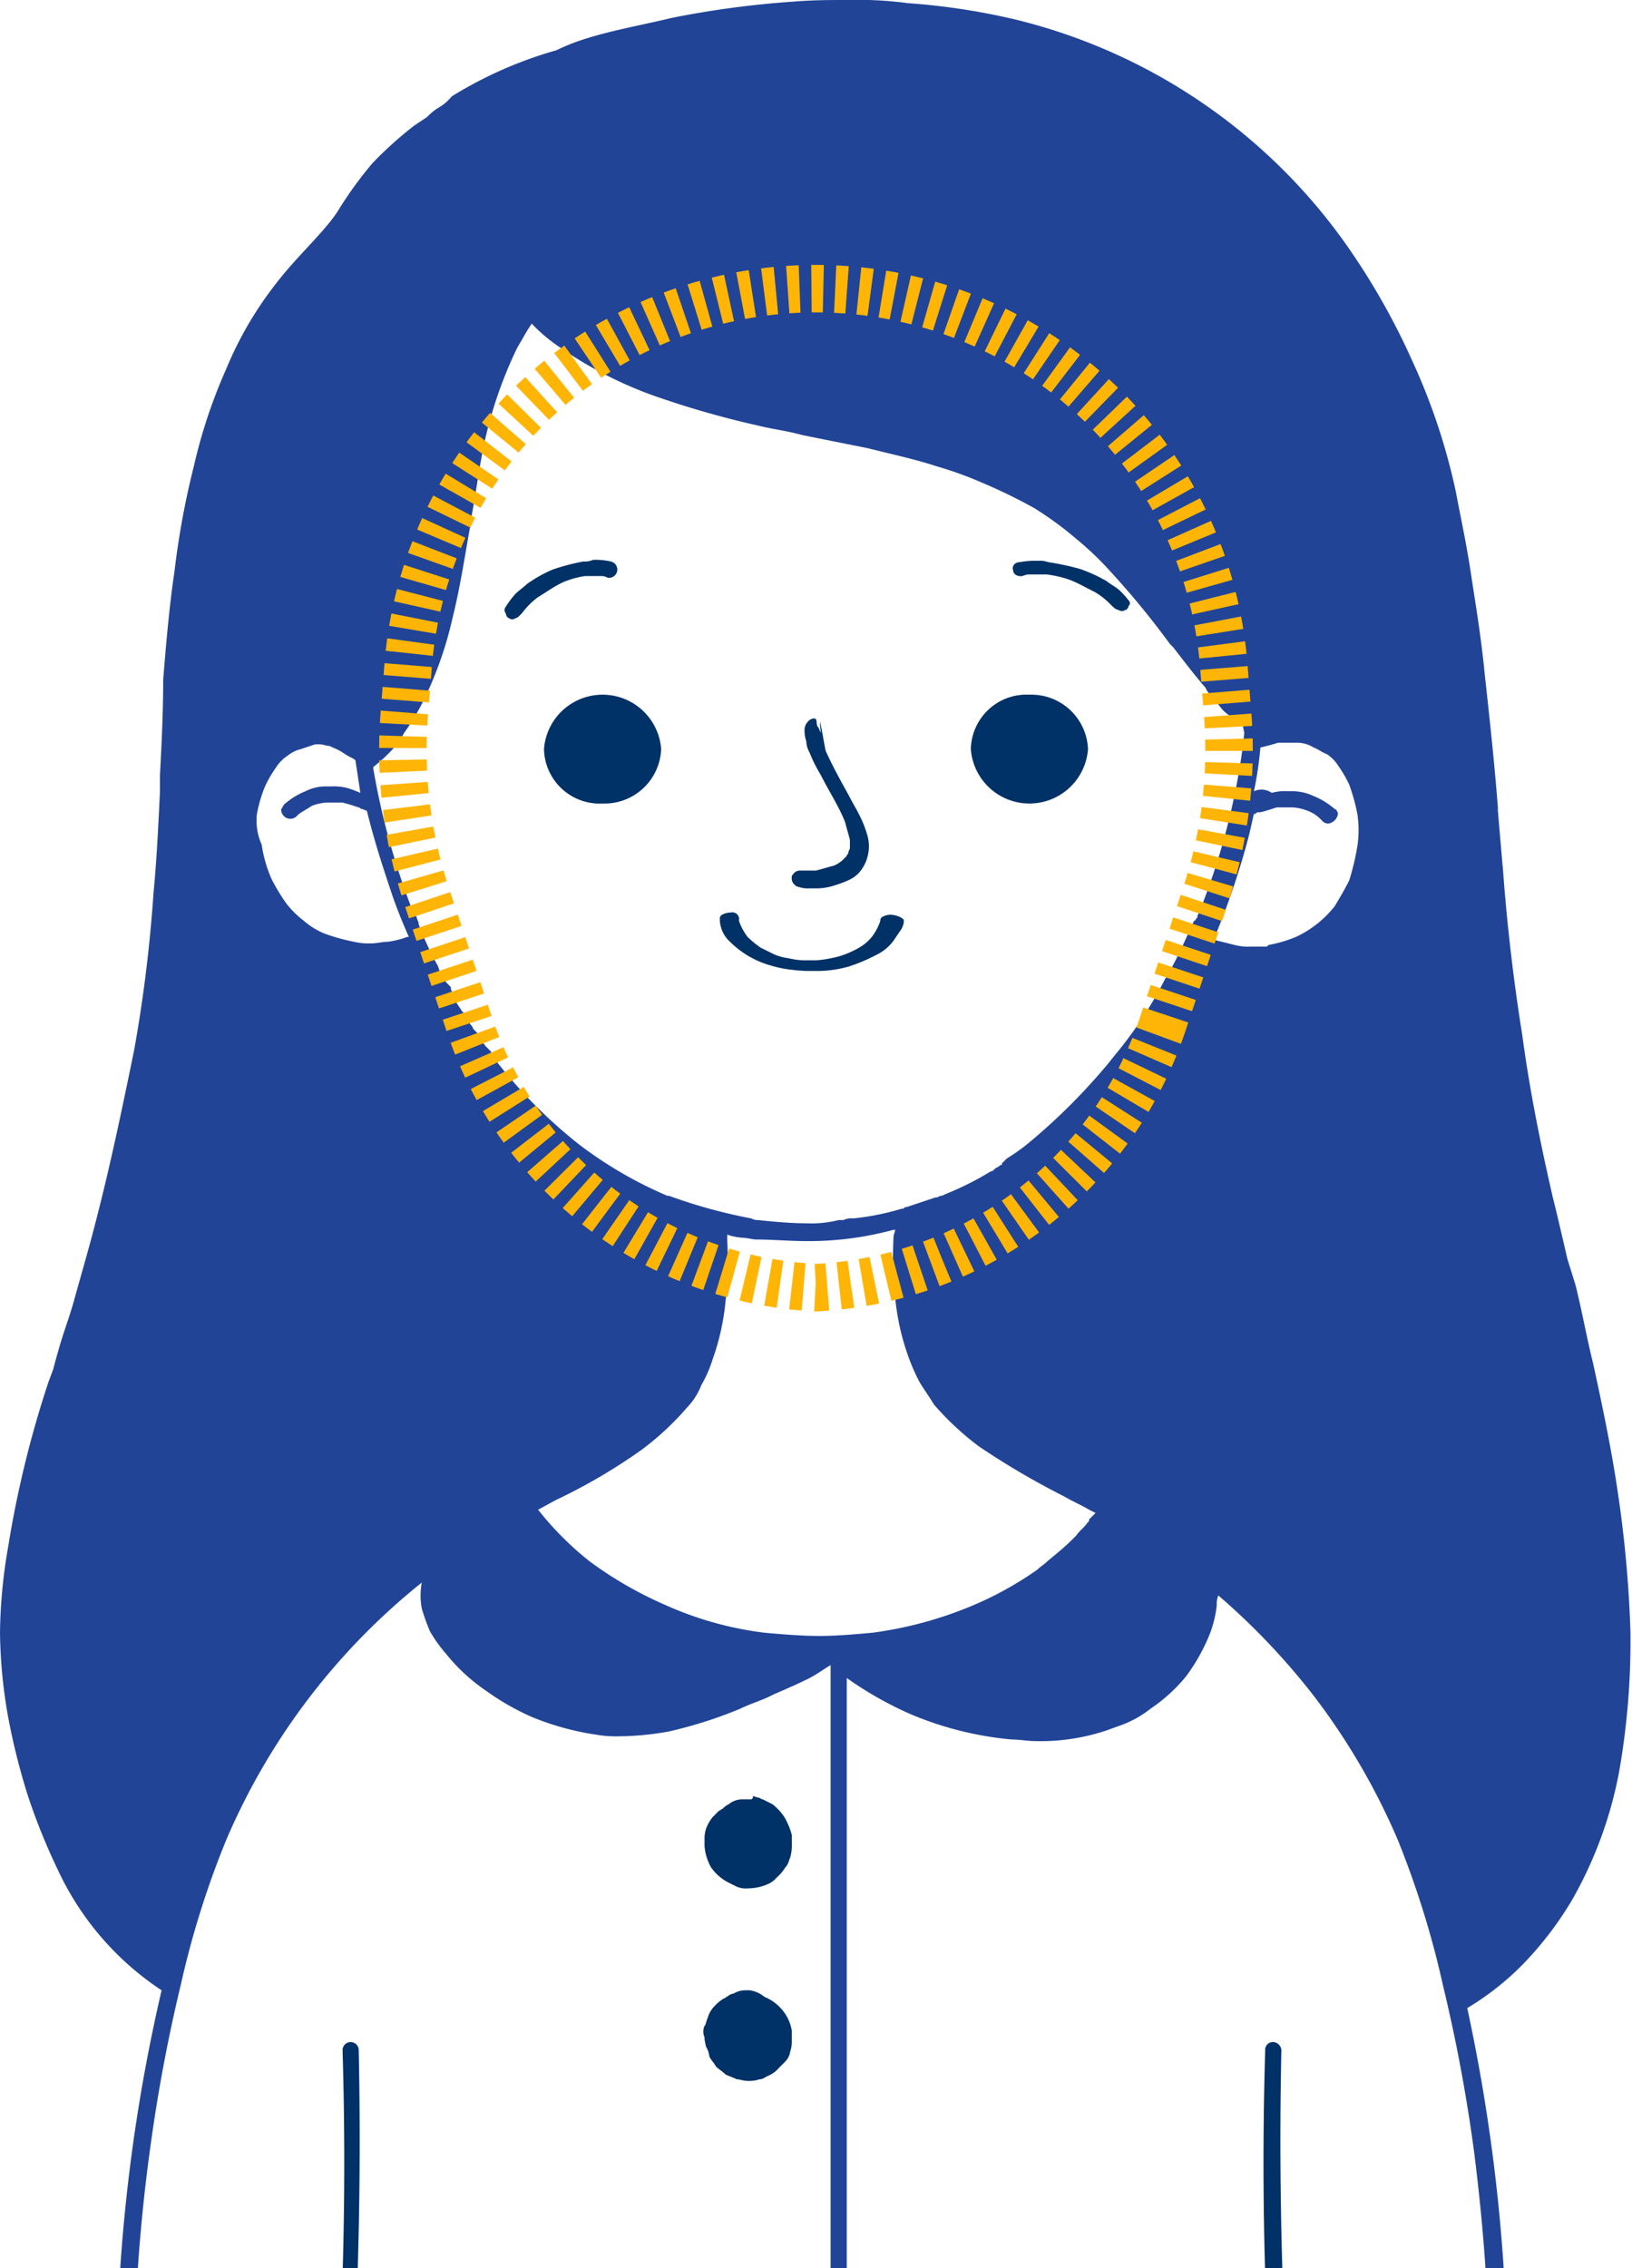 <svg xmlns="http://www.w3.org/2000/svg" xmlns:xlink="http://www.w3.org/1999/xlink" width="137.484" height="191.069" viewBox="0 0 137.484 191.069">
  <defs>
    <clipPath id="clip-path">
      <rect id="Rectangle_1660" data-name="Rectangle 1660" width="137.484" height="191.069" fill="#003167"/>
    </clipPath>
  </defs>
  <g id="Group_4540" data-name="Group 4540" transform="translate(-234.943 -133.531)">
    <g id="Group_4539" data-name="Group 4539" transform="translate(234.943 133.531)" clip-path="url(#clip-path)">
      <path id="Path_4034" data-name="Path 4034" d="M226.464,315.659a358.434,358.434,0,0,0,1.906,45.253h-1.361a313.846,313.846,0,0,1-1.906-45.253.644.644,0,0,1,.681-.682A.73.73,0,0,1,226.464,315.659Z" transform="translate(-118.519 -142.961)" fill="#003167"/>
      <path id="Path_4035" data-name="Path 4035" d="M115.495,315.659a358.283,358.283,0,0,1-1.906,45.253h-1.361a313.84,313.84,0,0,0,1.906-45.253.68.68,0,1,1,1.361,0Z" transform="translate(-85.275 -142.961)" fill="#003167"/>
      <path id="Path_4036" data-name="Path 4036" d="M161.623,180.465v.268a4.879,4.879,0,0,0,.722,1.342,9.588,9.588,0,0,0,1.082.894l1.082.537a4.241,4.241,0,0,0,1.263.357,6.131,6.131,0,0,0,1.263.179h1.082a8.46,8.46,0,0,0,1.262-.179,6.675,6.675,0,0,0,1.263-.357,8.263,8.263,0,0,0,1.263-.626,4.063,4.063,0,0,0,.9-.8,4.9,4.9,0,0,0,.721-1.342.356.356,0,0,1,.181-.357,1.4,1.4,0,0,1,.721-.178,2.128,2.128,0,0,1,.721.178c.18.09.361.179.361.357a1.582,1.582,0,0,1-.361.895l-.541.8a3.9,3.9,0,0,1-1.443,1.163,14.2,14.2,0,0,1-2.344.984,9.824,9.824,0,0,1-2.886.357,12.166,12.166,0,0,1-1.8-.09,9.135,9.135,0,0,1-1.8-.357,7.846,7.846,0,0,1-3.427-1.967,2.646,2.646,0,0,1-.9-1.789v-.268c0-.268.541-.447.9-.447A.575.575,0,0,1,161.623,180.465Z" transform="translate(-99.366 -103.149)" fill="#003167"/>
      <path id="Path_4037" data-name="Path 4037" d="M170.782,157.518c.136.137.136.273.272.546-.272-2.522.272.954.408,1.5.545,1.227,1.225,2.454,1.906,3.68.273.545.681,1.227.953,1.772a9.484,9.484,0,0,1,.68,1.772,3.326,3.326,0,0,1,0,1.636,3.249,3.249,0,0,1-.816,1.5,2.829,2.829,0,0,1-.817.545,9.223,9.223,0,0,1-1.089.409,4.874,4.874,0,0,1-1.5.273h-.68a2.319,2.319,0,0,1-.953-.136c-.136,0-.272-.137-.408-.273a.82.82,0,0,1-.136-.545c0-.137.136-.273.272-.409a.815.815,0,0,1,.544-.137h1.225c.544-.136.953-.272,1.5-.409a2.949,2.949,0,0,0,.68-.409l.408-.409c0-.136.136-.136.136-.272s.136-.273.136-.409v-.682c-.136-.545-.272-.954-.408-1.5-.544-1.364-1.361-2.59-2.042-3.953a12.5,12.5,0,0,1-.953-1.908,1.976,1.976,0,0,1-.272-.955,2.657,2.657,0,0,1-.137-1.09,1.037,1.037,0,0,1,.273-.546.707.707,0,0,1,.544-.272C170.782,156.837,170.646,157.382,170.782,157.518Z" transform="translate(-101.904 -96.318)" fill="#003167"/>
      <path id="Path_4038" data-name="Path 4038" d="M139,158.583a4.688,4.688,0,0,0,4.935,4.583,4.775,4.775,0,0,0,4.935-4.583,4.949,4.949,0,0,0-9.871,0Z" transform="translate(-93.172 -95.481)" fill="#003167"/>
      <path id="Path_4039" data-name="Path 4039" d="M140.922,138.027a18.042,18.042,0,0,0-2.586.682,11.214,11.214,0,0,0-2.178,1.227c-.273.272-.681.545-.953.818a7.534,7.534,0,0,0-.816,1.09.416.416,0,0,0,0,.546c0,.136.136.409.272.409a.414.414,0,0,0,.544,0c.136,0,.272-.137.408-.273l.136-.136a6.47,6.47,0,0,1,1.361-1.364c.68-.409,1.225-.818,2.042-1.227a7.806,7.806,0,0,1,1.906-.545h1.361a1.029,1.029,0,0,1,.544.136.695.695,0,0,0,.272-1.363,5.583,5.583,0,0,0-1.5-.136A1.726,1.726,0,0,1,140.922,138.027Z" transform="translate(-91.782 -90.729)" fill="#003167"/>
      <path id="Path_4040" data-name="Path 4040" d="M190,158.583A4.688,4.688,0,0,1,194.935,154a4.775,4.775,0,0,1,4.935,4.583,4.949,4.949,0,0,1-9.871,0Z" transform="translate(-108.214 -95.481)" fill="#003167"/>
      <path id="Path_4041" data-name="Path 4041" d="M198,138.115a22.3,22.3,0,0,1,2.679.576,12.529,12.529,0,0,1,2.255,1.036c.282.231.705.46.987.691a6.657,6.657,0,0,1,.846.921.3.3,0,0,1,0,.46c0,.115-.141.346-.282.346a.5.5,0,0,1-.564,0,.781.781,0,0,1-.423-.231l-.141-.115a6.242,6.242,0,0,0-1.409-1.151c-.705-.345-1.269-.69-2.115-1.036a9.481,9.481,0,0,0-1.974-.46h-1.409a1.267,1.267,0,0,0-.564.115c-.423.115-.846-.115-.846-.46-.141-.346.141-.691.564-.691a7.055,7.055,0,0,1,1.551-.115A2.151,2.151,0,0,1,198,138.115Z" transform="translate(-109.689 -90.762)" fill="#003167"/>
      <path id="Path_4042" data-name="Path 4042" d="M145.328,71c-1.361,0-2.858,0-4.492.136A80.181,80.181,0,0,0,130.627,72.5c-3.4.818-7.019,1.368-9.742,2.731a34.585,34.585,0,0,0-8.813,3.878c-.953,1.09-1.058.705-2.115,1.763l-1.058.705a31.786,31.786,0,0,0-3.525,3.173,32.238,32.238,0,0,0-2.82,3.878c-1.058,1.763-3.508,3.91-5.277,6.227a30.557,30.557,0,0,0-4.22,7.224,44.3,44.3,0,0,0-2.723,8.179,69.026,69.026,0,0,0-1.633,8.86c-.408,2.726-.681,5.725-.953,9.133,0,2.726-.136,5.452-.272,8.042v1.363c-.136,2.863-.272,5.725-.545,8.588A120.717,120.717,0,0,1,85.3,159.462c-.953,4.634-1.906,9.269-3.131,14.039-.545,2.181-1.225,4.5-1.906,6.952-.408,1.5-.953,2.862-1.361,4.361l-.272.954-.136.546-.408,1.09a88.787,88.787,0,0,0-3.4,13.9A44.617,44.617,0,0,0,74,208.532a43.017,43.017,0,0,0,.681,7.088,57.436,57.436,0,0,0,1.634,6.542,52.45,52.45,0,0,0,2.586,6.407,24.53,24.53,0,0,0,8.712,10.086,146.453,146.453,0,0,0-3.539,24.262c-.272,4.361-.408,9-.272,13.631,0,2.044.136,4.225.272,6.542.136,1.091.136,2.181.272,3.271.136.818.136,1.772.272,2.59h1.5c-.136-1.636-.272-3.135-.408-4.634s-.136-3-.272-4.5c-.136-3-.272-6.133-.136-9.4a143.274,143.274,0,0,1,1.361-18.537,137.169,137.169,0,0,1,2.586-13.767,75.624,75.624,0,0,1,3.812-12.131,55.915,55.915,0,0,1,16.471-21.673,5.863,5.863,0,0,0,0,2.181,16.58,16.58,0,0,0,.68,1.909,11.6,11.6,0,0,0,1.361,1.908,15.468,15.468,0,0,0,3.4,3.135,21.147,21.147,0,0,0,3.812,2.181,22.87,22.87,0,0,0,5.445,1.5,9.594,9.594,0,0,0,1.906.137,24.476,24.476,0,0,0,4.22-.409,37.026,37.026,0,0,0,5.989-1.909c.816-.409,1.77-.681,2.586-1.09l.272-.137c.953-.409,1.906-.818,3-1.363.544-.273,1.089-.682,1.77-1.091v77.422h1.361V212.348a30.2,30.2,0,0,0,5.581,3.135,28.529,28.529,0,0,0,8.3,2.044c.681,0,1.361.137,2.042.137a17.512,17.512,0,0,0,6.126-.955c.68-.272,1.225-.409,1.769-.681a8.891,8.891,0,0,0,1.77-1.091,13.934,13.934,0,0,0,2.995-2.726,16.022,16.022,0,0,0,2.042-3.68,9.679,9.679,0,0,0,.544-2.318,1.733,1.733,0,0,1,.136-.818,58.574,58.574,0,0,1,8.031,8.451,56.551,56.551,0,0,1,7.079,12.131,77.684,77.684,0,0,1,3.812,12.267,137.237,137.237,0,0,1,2.586,13.767,167.23,167.23,0,0,1,1.361,18.537c0,3.271,0,6.407-.136,9.405-.136,1.5-.136,3-.272,4.5-.136,1.227-.272,2.863-.409,4.635h1.5a18.668,18.668,0,0,0,.272-2.59c.136-1.09.136-2.181.273-3.271.136-2.317.272-4.5.272-6.543.136-4.634,0-9.133-.272-13.631a149.861,149.861,0,0,0-3.131-22.9,23.291,23.291,0,0,0,5.445-4.5,29,29,0,0,0,3.4-4.634,34.681,34.681,0,0,0,3.948-10.768,63.373,63.373,0,0,0,.953-11.858,100.821,100.821,0,0,0-1.089-11.859c-.544-3.68-1.361-7.5-2.042-10.631-.544-2.181-.952-4.5-1.5-6.679l-.681-2.181c-.408-1.772-.816-3.544-1.225-5.18-1.225-5.316-2.042-9.678-2.587-13.767-.816-5.043-1.361-10.223-1.634-14.176v.137c-.136-1.636-.272-3.135-.408-4.771v-.272c-.272-3.544-.68-7.361-1.089-11.041-.272-2.863-.681-5.452-1.089-8.042-.408-2.863-.953-5.316-1.362-7.5a52.586,52.586,0,0,0-3.675-11.04,58.661,58.661,0,0,0-5.581-9.814,48.058,48.058,0,0,0-27.905-18.946,56.644,56.644,0,0,0-8.984-1.363A32.053,32.053,0,0,0,145.328,71Zm-3.4,103.046c-1.361,0-2.723-.136-4.084-.272a1.025,1.025,0,0,1-.545-.137,43.879,43.879,0,0,1-6.942-1.908h-.136a34.584,34.584,0,0,1-7.487-4.362,41.075,41.075,0,0,1-7.215-7.36l-.136-.136V159.6l-.136-.136-.136-.137-.136-.136-.136-.136a.134.134,0,0,0-.136-.137l-.136-.136-.136-.136-.136-.137.136-.272-.136-.137-.137-.136-.136-.136-.136-.137-.136-.272-.136-.137-.136-.272-.272-.409-.136-.273-.136-.136-.272-.409-.272-.409-.273-.409-.136-.273-.136-.136.272.136v-.136a.5.5,0,0,1-.136-.409l-.136-.136-.136-.137-.136-.136-.136-.273-.136-.136-.136-.136-.136-.273v-.136l-.136-.409a26.581,26.581,0,0,1-1.634-3.544v-.136c-.136-.273-.136-.409-.272-.682l-.136-.136-.136-.273a61.362,61.362,0,0,1-3.267-11.858v-.136a13.583,13.583,0,0,0,1.5-1.364,6.053,6.053,0,0,0,1.089-1.5,19.321,19.321,0,0,0,1.77-3,31.614,31.614,0,0,0,2.314-6.678c.681-2.726,1.089-5.589,1.5-7.77v-.273c.408-2.045.681-4.225,1.089-6.27a35.978,35.978,0,0,1,2.858-8.451c.408-.682.681-1.227,1.225-2.045a13.611,13.611,0,0,0,2.042,1.772,34.123,34.123,0,0,0,8.031,4.226,78.125,78.125,0,0,0,8.984,2.59c1.089.272,2.178.409,3.266.681l.544.137.681.136.68.136,4.084.818c2.178.546,4.084.955,5.717,1.5a31.426,31.426,0,0,1,3.811,1.363,45.659,45.659,0,0,1,4.492,2.181,29.087,29.087,0,0,1,3.539,2.59,26.272,26.272,0,0,1,2.859,2.726,70.828,70.828,0,0,1,5.036,6.134l.136.136.136.136c.953,1.227,1.77,2.317,2.723,3.408l.136.272c.408.545.816.954,1.225,1.5a3.631,3.631,0,0,0,.817.681,4.123,4.123,0,0,0,.953.682l.136.682-.136,1.227a58.033,58.033,0,0,1-3.675,13.9l-.136.272v.137l-.136.136a.133.133,0,0,1-.136.136l-.136.273c-.68,1.5-1.225,2.726-1.906,3.953l-.136.272-.272.409a34.768,34.768,0,0,1-4.22,6.407l-.544.681a51.509,51.509,0,0,1-6.67,6.679,16.485,16.485,0,0,1-1.906,1.363l-.136.137-.136.136L158.4,169v.137h-.136l-.136.136-.272.136-.136.137a.422.422,0,0,1-.273.136,24.919,24.919,0,0,1-3.811,1.909l-.273.136h-.136l-.272.136h-.136l-2.45.818c-.136,0-.136,0-.272.136h-.136a21.667,21.667,0,0,1-4.084.818,1.468,1.468,0,0,0-.817.137h-.408A9.265,9.265,0,0,1,141.926,174.046Zm37.706-36.393a29.844,29.844,0,0,0,.544-3.68c.544-.137,1.089-.273,1.5-.409h1.634a2.62,2.62,0,0,1,1.361.409c.409.136.681.409,1.089.545a3.184,3.184,0,0,1,.952.954,10.128,10.128,0,0,1,.953,1.636,16.507,16.507,0,0,1,.68,2.454,9.137,9.137,0,0,1,0,2.726,21.8,21.8,0,0,1-.68,2.863c-.408.818-.817,1.5-1.225,2.181a9.014,9.014,0,0,1-3.266,2.59,11.51,11.51,0,0,1-2.315.681l-.136.137H179.36A4.609,4.609,0,0,1,178,150.6l-1.634-.409h-.136l.272-.545v-.136a64.018,64.018,0,0,0,2.723-8.179c.136-.545.272-1.227.408-1.772.136,0,.136,0,.272-.136h.272c.544-.137.953-.273,1.361-.409H182.9a3.975,3.975,0,0,1,1.225.272,2.975,2.975,0,0,1,1.089.682l.136.136a.705.705,0,0,0,.544.273.964.964,0,0,0,.816-.818c0-.136-.136-.409-.272-.409a6.234,6.234,0,0,0-1.77-1.091,4.192,4.192,0,0,0-1.77-.409h-.408a4.173,4.173,0,0,0-1.361.137A1.5,1.5,0,0,0,179.632,137.653Zm-83.988,1.909a11.535,11.535,0,0,1,.68-2.317,10.223,10.223,0,0,1,.953-1.635,3.187,3.187,0,0,1,.953-.955,2.739,2.739,0,0,1,1.089-.545l1.225-.409h.408c.272,0,.544.136.816.136l.272.137a4.49,4.49,0,0,1,.817.409,5.911,5.911,0,0,0,.953.545l.136.136c.136.954.272,1.772.408,2.726a9.229,9.229,0,0,0-1.089-.409,4.612,4.612,0,0,0-1.361-.137H101.5a3.77,3.77,0,0,0-1.77.409,6.246,6.246,0,0,0-1.77,1.091c-.136.136-.136.273-.272.409a.773.773,0,0,0,1.361.545l.136-.136c.408-.273.68-.409,1.089-.682a3.981,3.981,0,0,1,1.225-.272h1.361c.544.136.953.272,1.361.409.136,0,.136.136.273.136s.272.136.408.136c.68,2.726,1.361,4.771,2.042,6.816.408,1.227.953,2.59,1.5,3.816H108.3a7.178,7.178,0,0,1-1.633.409c-.409,0-.953.136-1.361.136a5.587,5.587,0,0,1-1.5-.136,16.469,16.469,0,0,1-2.45-.682,6.229,6.229,0,0,1-1.77-1.091,7.812,7.812,0,0,1-1.5-1.5,16.229,16.229,0,0,1-1.225-2.045,11.3,11.3,0,0,1-.817-2.863A4.948,4.948,0,0,1,95.644,139.561Zm46.282,35.984a27.235,27.235,0,0,0,7.35-.954h.136c0,.136-.136.409-.136.545a31.585,31.585,0,0,0,.136,5.179,20.317,20.317,0,0,0,1.089,4.907,17.193,17.193,0,0,0,.953,2.181c.409.682.817,1.227,1.225,1.909a23.927,23.927,0,0,0,3.811,3.544,66.018,66.018,0,0,0,7.215,4.226c.68.408,1.361.681,2.042,1.09l.272.136.272.137-.408.409-.136.136v.136l-.136.137c-.272.409-.681.681-.953,1.09l-.272.273c-.68.682-1.361,1.227-2.178,1.909-.272.272-.544.409-.817.681a29.022,29.022,0,0,1-5.717,3.135,32.851,32.851,0,0,1-8.168,2.181c-1.5.136-2.994.273-4.492.273s-3.13-.137-4.628-.273a28.929,28.929,0,0,1-8.3-2.318,32.619,32.619,0,0,1-6.4-3.68,26.414,26.414,0,0,1-4.356-4.362l1.5-.818a47.644,47.644,0,0,0,7.215-4.225,23.953,23.953,0,0,0,3.811-3.544,5.713,5.713,0,0,0,1.225-1.909,10.6,10.6,0,0,0,.953-2.181,20.289,20.289,0,0,0,1.089-4.907,32.056,32.056,0,0,0,.136-5.179V175a4.9,4.9,0,0,0,1.5.272l.816.137C139.067,175.41,140.564,175.546,141.926,175.546Z" transform="translate(-74 -71)" fill="#214497"/>
      <path id="Path_4043" data-name="Path 4043" d="M161.99,285.864h-.68a1.812,1.812,0,0,0-1.089.409,1.891,1.891,0,0,0-.544.409c-.136,0-.136.137-.272.137l-.136.136-.272.273-.136.136a3.413,3.413,0,0,0-.545.954,2.666,2.666,0,0,0-.136.955v.545a4.436,4.436,0,0,0,.545,1.772,4.082,4.082,0,0,0,1.361,1.227l.817.409a2.017,2.017,0,0,0,.953.136,4.184,4.184,0,0,0,1.77-.409,1.866,1.866,0,0,0,.544-.409l.136-.136a3.617,3.617,0,0,0,.681-.818c.272-.273.272-.545.408-.818a3.78,3.78,0,0,0,.136-1.227v-.681a5.617,5.617,0,0,0-.408-1.091,2.988,2.988,0,0,0-.408-.682,4.647,4.647,0,0,0-.817-.818l-.816-.409a.475.475,0,0,1-.272-.136c-.273,0-.409-.136-.545-.136C162.262,285.864,162.126,285.864,161.99,285.864Z" transform="translate(-98.828 -134.294)" fill="#003167"/>
      <path id="Path_4044" data-name="Path 4044" d="M161.947,308.791h-.408a1.964,1.964,0,0,0-.953.273,1.032,1.032,0,0,0-.544.272c-.136,0-.136.137-.272.137a3.594,3.594,0,0,0-.816.681,2.193,2.193,0,0,0-.545.954c-.136.273-.136.546-.272.682a1.166,1.166,0,0,0,0,.954v.137a5.912,5.912,0,0,0,.136.681,1.943,1.943,0,0,1,.272.818c.137.273.409.546.545.818.272.273.544.409.816.682.272.136.68.272.953.409.272,0,.544.136.953.136a2.661,2.661,0,0,0,.953-.136c.272,0,.408-.137.68-.273a2.443,2.443,0,0,0,.953-.681l.545-.546a1.5,1.5,0,0,0,.408-.818,2.664,2.664,0,0,0,.136-.954V312.2a3.57,3.57,0,0,0-.816-1.772,3.866,3.866,0,0,0-1.5-1.091A2.444,2.444,0,0,0,161.947,308.791Z" transform="translate(-98.786 -141.136)" fill="#003167"/>
    </g>
    <path id="Path_4045" data-name="Path 4045" d="M177.35,144.484a32.485,32.485,0,0,1-29.2,22.174,32.485,32.485,0,0,1-29.2-22.174l-3.606-10.822a38.869,38.869,0,0,1-1.872-15.372l.323-4.062a34.462,34.462,0,0,1,68.706,0l.323,4.062a38.868,38.868,0,0,1-1.872,15.372Z" transform="translate(155.534 75.342)" fill="none" stroke="#ffb506" stroke-width="4" stroke-dasharray="1"/>
  </g>
</svg>
